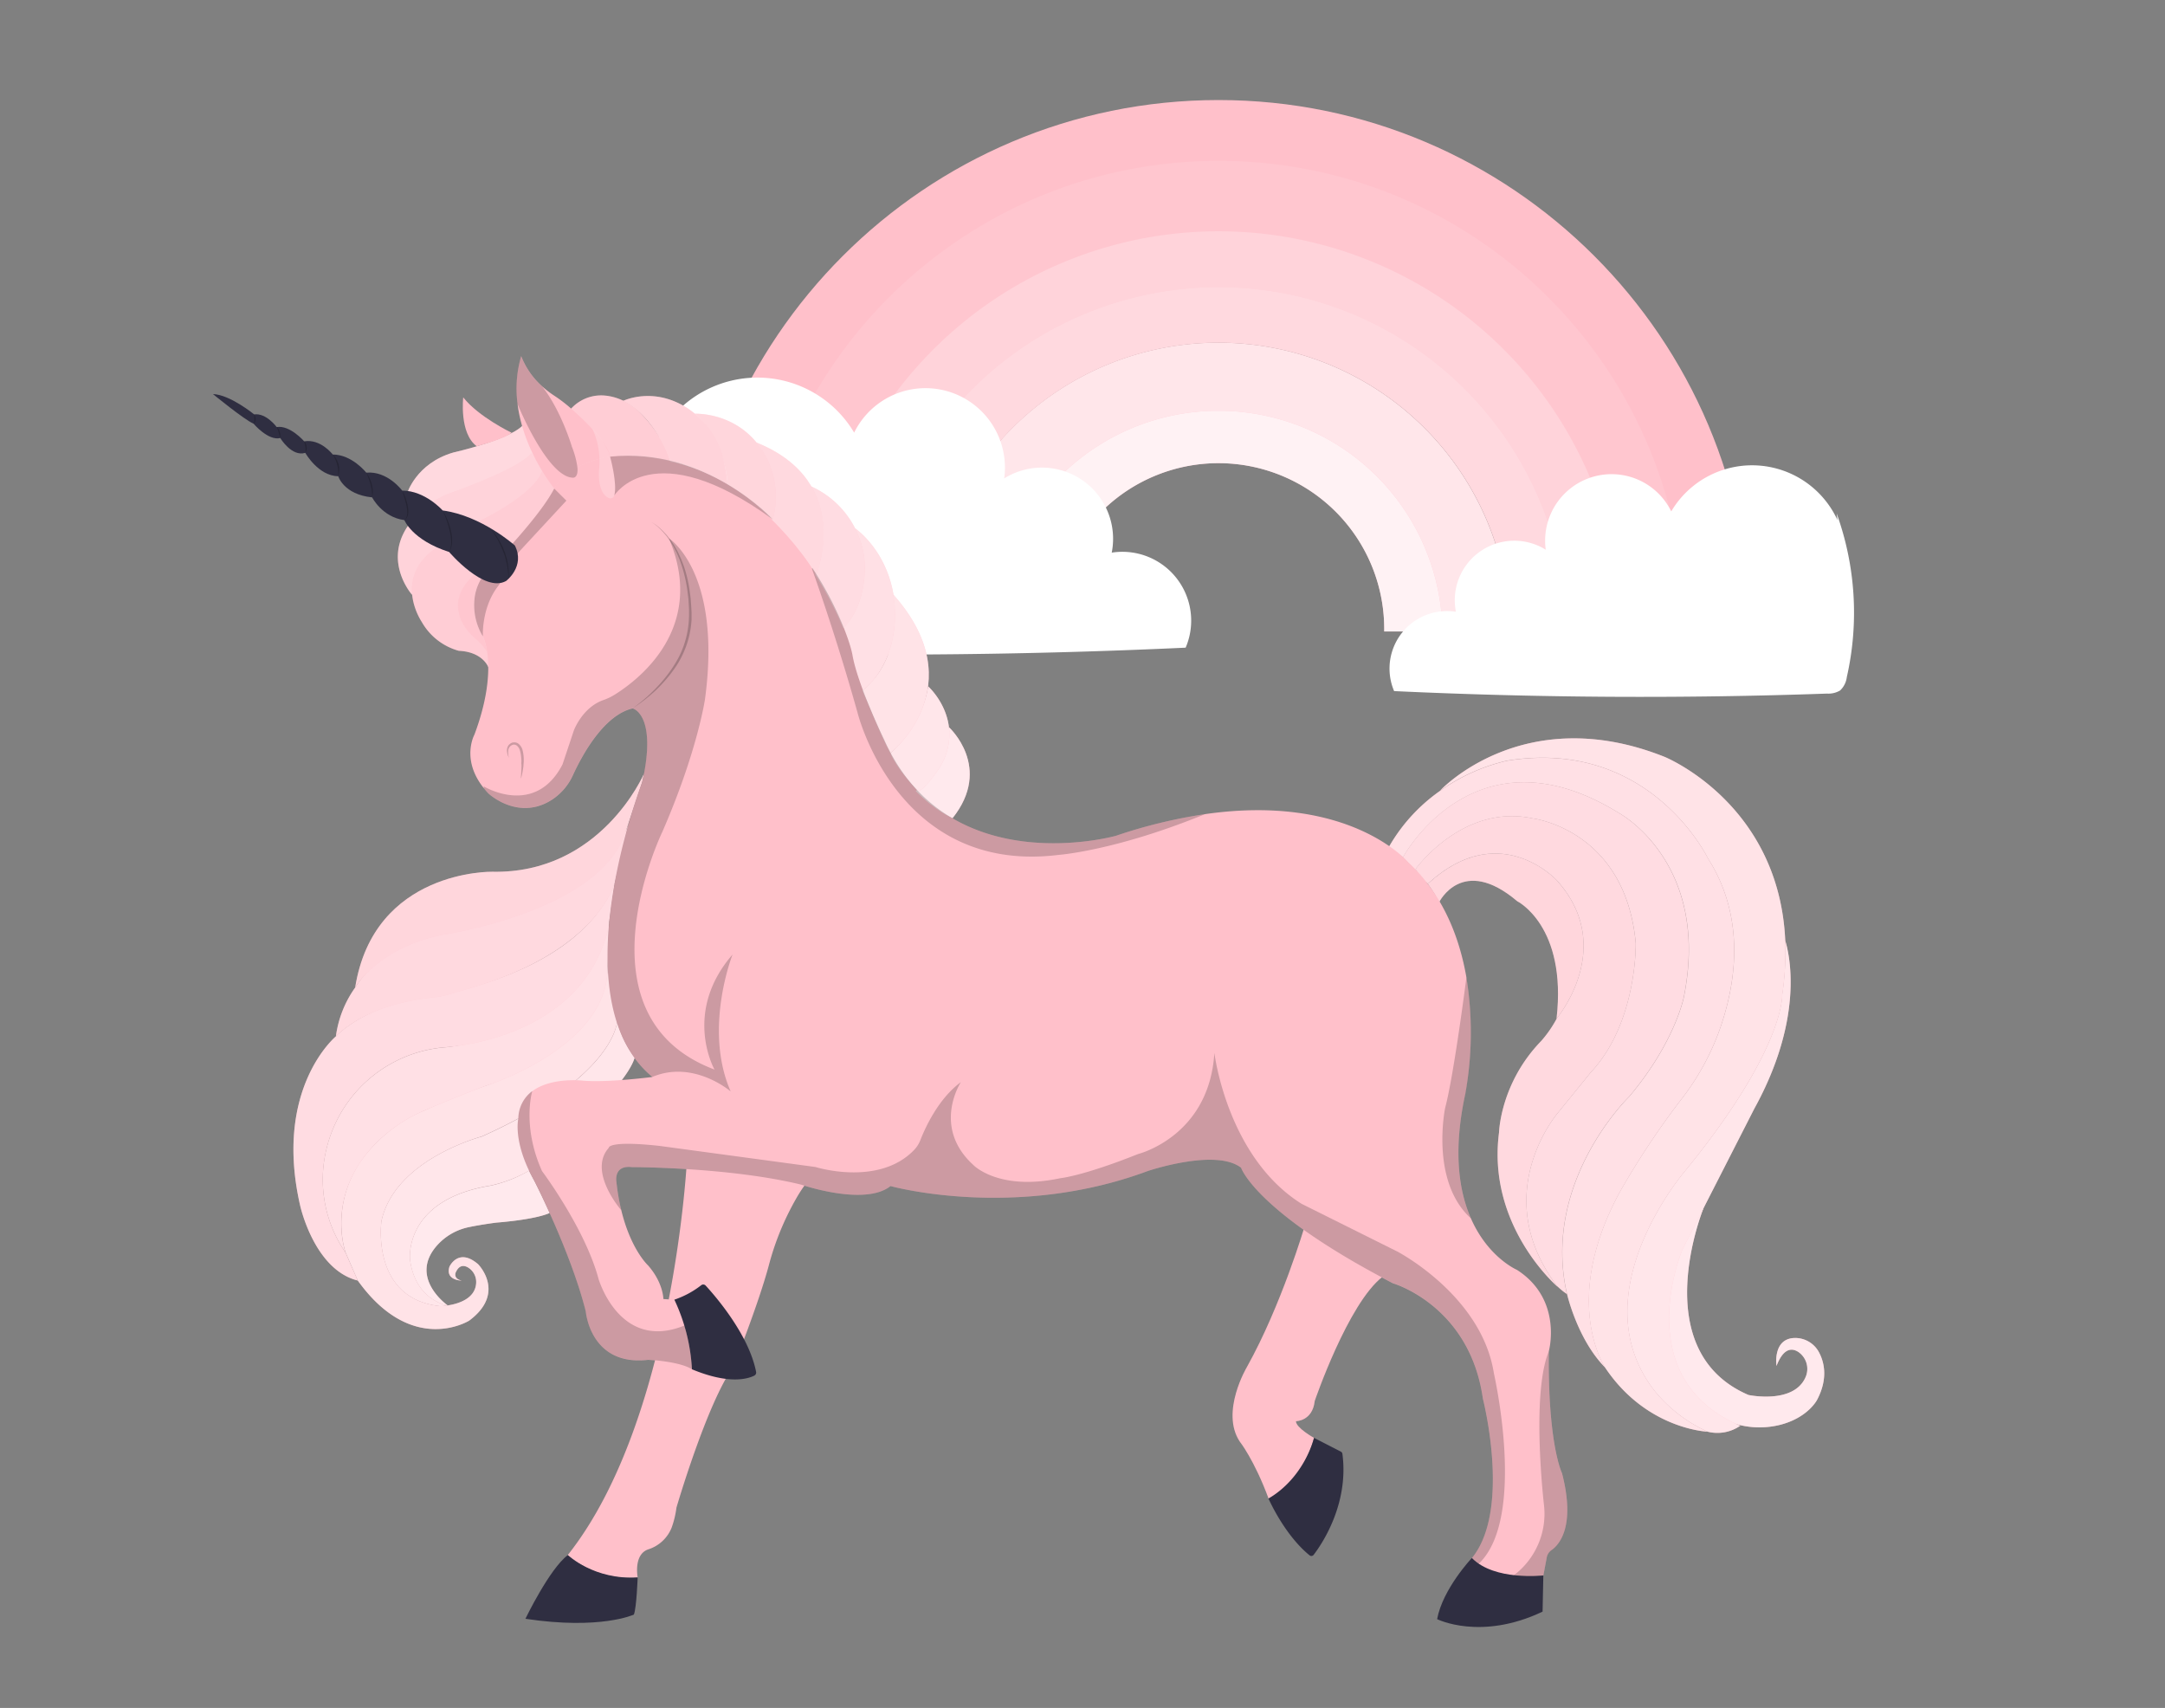 <!DOCTYPE svg PUBLIC "-//W3C//DTD SVG 1.1//EN" "http://www.w3.org/Graphics/SVG/1.1/DTD/svg11.dtd">
<svg id="f37b83dc-270e-45e9-902b-9af2320a7ce0" data-name="Layer 1" xmlns="http://www.w3.org/2000/svg" width="865.76" height="682.89" viewBox="0 0 865.76 682.89">
<rect x="0" y="0" width="865.76" height="682.89" fill="#808080" stroke="none"/>
<defs>
<style xmlns="http://www.w3.org/1999/xhtml">*, ::after, ::before { box-sizing: border-box; }
img, svg { vertical-align: middle; }
</style>
<style xmlns="http://www.w3.org/1999/xhtml">*, body, html { -webkit-font-smoothing: antialiased; }
img, svg { max-width: 100%; }
</style>
</defs>
<path d="M579.63,252.49h-26.1A66.25,66.25,0,1,0,421,250.43c0,.69,0,1.37,0,2.06H394.93a92.36,92.36,0,0,1,184.7,0Z" fill="#ffc0ca" data-primary="true"/>
<g opacity="0.8">
<path d="M579.63,252.49h-26.1A66.25,66.25,0,1,0,421,250.43c0,.69,0,1.37,0,2.06H394.93a92.36,92.36,0,0,1,184.7,0Z" fill="#fff"/>
</g>
<path d="M603.83,252.49h-27a89.6,89.6,0,0,0-179.18,0h-27a116.56,116.56,0,0,1,233.11,0Z" fill="#ffc0ca" data-primary="true"/>
<g opacity="0.6">
<path d="M603.83,252.49h-27a89.6,89.6,0,0,0-179.18,0h-27a116.56,116.56,0,0,1,233.11,0Z" fill="#fff"/>
</g>
<path d="M630.83,252.49h-27a116.56,116.56,0,0,0-233.11,0h-27a143.55,143.55,0,1,1,287.09-3Q630.85,251,630.83,252.49Z" fill="#ffc0ca" data-primary="true"/>
<g opacity="0.4">
<path d="M630.83,252.49h-27a116.56,116.56,0,0,0-233.11,0h-27a143.55,143.55,0,1,1,287.09-3Q630.85,251,630.83,252.49Z" fill="#fff"/>
</g>
<path d="M653.61,252.49h-27a139.35,139.35,0,0,0-278.68,0H321a166.33,166.33,0,1,1,332.65-3.27Q653.63,250.86,653.61,252.49Z" fill="#ffc0ca" data-primary="true"/>
<g opacity="0.3">
<path d="M653.61,252.49h-27a139.35,139.35,0,0,0-278.68,0H321a166.33,166.33,0,1,1,332.65-3.27Q653.63,250.86,653.61,252.49Z" fill="#fff"/>
</g>
<path d="M674.66,252.49H648.57a161.29,161.29,0,0,0-322.57,0H299.91C299,149,382.06,64.34,485.55,63.38S673.7,145.54,674.66,249c0,1.16,0,2.31,0,3.47Z" fill="#ffc0ca" data-primary="true"/>
<g opacity="0.1">
<path d="M674.66,252.49H648.57a161.29,161.29,0,0,0-322.57,0H299.91C299,149,382.06,64.34,485.55,63.38S673.7,145.54,674.66,249c0,1.16,0,2.31,0,3.47Z" fill="#fff"/>
</g>
<path d="M699.83,252.49H673.72c1-103-81.74-187.22-184.71-188.17S301.8,146.06,300.84,249c0,1.16,0,2.31,0,3.46h-26.1C274.74,135.3,370.08,40,487.27,40S699.83,135.3,699.83,252.49Z" fill="#ffc0ca" data-primary="true"/>
<path d="M262,177.18a45,45,0,0,1,79.57-4.2,31.77,31.77,0,0,1,60,18.31,28.46,28.46,0,0,1,43,29.67,27.52,27.52,0,0,1,29.56,38q-103.45,4.81-207.1,1.24a10.93,10.93,0,0,1-6.24-1.51c-2-1.46-2.68-4-3.21-6.42A139.5,139.5,0,0,1,262.34,174" fill="#fff"/>
<path d="M734.81,208a37.57,37.57,0,0,0-66.5-3.53,26.57,26.57,0,0,0-50.18,15.33,23.79,23.79,0,0,0-35.93,24.79,23,23,0,0,0-24.71,31.73q86.49,4.05,173.13,1a9.12,9.12,0,0,0,5.22-1.25,8.84,8.84,0,0,0,2.68-5.35,116.61,116.61,0,0,0-4.06-65.42" fill="#fff"/>
<path d="M162.79,197.34s3.53-12.06,18.5-16.42c0,0,25.15-5.62,28.69-12.06l5.82,15-27.86,21.41-17.88.62Z" fill="#ffc0ca" data-primary="true"/>
<path d="M162.79,197.34s3.53-12.06,18.5-16.42c0,0,25.15-5.62,28.69-12.06l5.82,15-27.86,21.41-17.88.62Z" fill="#fff" opacity="0.4"/>
<path d="M164.72,237.74s-16.94-19.11,7.94-36.74a31,31,0,0,1,7.57-3.9c7.86-2.8,27.43-10.17,32.28-15.88l9.55,9.47Z" fill="#ffc0ca" data-primary="true"/>
<path d="M164.72,237.74s-16.94-19.11,7.94-36.74a31,31,0,0,1,7.57-3.9c7.86-2.8,27.43-10.17,32.28-15.88l9.55,9.47Z" fill="#fff" opacity="0.3"/>
<path d="M195.27,266.76s-2.18-6.11-11.78-6.54a24.46,24.46,0,0,1-14.84-11.57s-12-17.46,5.89-29.68l18.12-11.13s20.51-9.82,24-19.2l8.7-20.53a16.28,16.28,0,0,1,15.9-10,21.1,21.1,0,0,1,4.28.71A23.42,23.42,0,0,1,256,165.05c3.8,3.82,9.61,10.78,12.14,19.66Z" fill="#ffc0ca" data-primary="true"/>
<path d="M195.27,266.76s-2.18-6.11-11.78-6.54a24.46,24.46,0,0,1-14.84-11.57s-12-17.46,5.89-29.68l18.12-11.13s20.51-9.82,24-19.2l8.7-20.53a16.28,16.28,0,0,1,15.9-10,21.1,21.1,0,0,1,4.28.71A23.42,23.42,0,0,1,256,165.05c3.8,3.82,9.61,10.78,12.14,19.66Z" fill="#fff" opacity="0.2"/>
<path d="M341.92,211.24s16.47,11,16.05,35.92a40.63,40.63,0,0,1-7,22.57,25.17,25.17,0,0,1-6,6.37l-6.8-8.33-1-17S350.78,235.64,341.92,211.24Z" fill="#ffc0ca" data-primary="true"/>
<path d="M341.92,211.24s16.47,11,16.05,35.92a40.63,40.63,0,0,1-7,22.57,25.17,25.17,0,0,1-6,6.37l-6.8-8.33-1-17S350.78,235.64,341.92,211.24Z" fill="#fff" opacity="0.5"/>
<path d="M152.54,488.23s-4.38,31.1,23.57,34a24.24,24.24,0,0,0,3-.29c4-.62,10.72-2.56,11.28-8.66a6.79,6.79,0,0,0-3.3-6.54c-1.6-.91-3.55-1-4.89,2.12,0,0-1,2.43,2.43,3.16,0,0-6.65,0-4.89-5.57,0,0,3.52-7.77,11.43-1,0,0,11.43,11.42-3.52,22.56,0,0-22.78,14.38-44.57-16l-4.86-11.19s-6.38-17.39,5.49-35.84c0,0,9.29-14.39,26-21,0,0,12-5.66,24.86-10,0,0,47.65-17.5,48.47-47.66,0,0,1.73,16.29,3.76,21.9,0,0-.48,22.11-54.18,46.16C192.63,454.45,157.89,463.45,152.54,488.23Z" fill="#ffc0ca" data-primary="true"/>
<path d="M152.54,488.23s-4.38,31.1,23.57,34a24.24,24.24,0,0,0,3-.29c4-.62,10.72-2.56,11.28-8.66a6.79,6.79,0,0,0-3.3-6.54c-1.6-.91-3.55-1-4.89,2.12,0,0-1,2.43,2.43,3.16,0,0-6.65,0-4.89-5.57,0,0,3.52-7.77,11.43-1,0,0,11.43,11.42-3.52,22.56,0,0-22.78,14.38-44.57-16l-4.86-11.19s-6.38-17.39,5.49-35.84c0,0,9.29-14.39,26-21,0,0,12-5.66,24.86-10,0,0,47.65-17.5,48.47-47.66,0,0,1.73,16.29,3.76,21.9,0,0-.48,22.11-54.18,46.16C192.63,454.45,157.89,463.45,152.54,488.23Z" fill="#fff" opacity="0.55"/>
<path d="M243.54,368.77l-.61,19.6c-1.22,30.85-48.35,45.68-48.35,45.68-9.65,3.56-19,7.48-24.86,10a61.25,61.25,0,0,0-18.6,12.32c-21.32,20.8-13.15,43.85-12.92,44.49A51.38,51.38,0,0,1,130.65,459a53.14,53.14,0,0,1,43.17-39.74c.9-.14,1.82-.27,2.76-.38.54-.06,1.08-.1,1.62-.14C184.28,418.29,233.07,410.87,243.54,368.77Z" fill="#ffc0ca" data-primary="true"/>
<path d="M243.54,368.77l-.61,19.6c-1.22,30.85-48.35,45.68-48.35,45.68-9.65,3.56-19,7.48-24.86,10a61.25,61.25,0,0,0-18.6,12.32c-21.32,20.8-13.15,43.85-12.92,44.49A51.38,51.38,0,0,1,130.65,459a53.14,53.14,0,0,1,43.17-39.74c.9-.14,1.82-.27,2.76-.38.54-.06,1.08-.1,1.62-.14C184.28,418.29,233.07,410.87,243.54,368.77Z" fill="#fff" opacity="0.5"/>
<path d="M245.85,352.89l-2.68,18.71c-10.47,42.11-58.89,46.69-65,47.1-.54,0-1.08.08-1.62.14-.94.11-1.86.24-2.76.38A53.13,53.13,0,0,0,130.65,459a51.36,51.36,0,0,0,7.55,41.88v0L143.06,512C125.57,507.67,120,481.91,120,481.91c-10.69-46.89,14.34-67.55,14.34-67.55s10.69-11.9,34.74-15.55C169.06,398.81,230.78,391.53,245.85,352.89Z" fill="#ffc0ca" data-primary="true"/>
<path d="M245.85,352.89l-2.68,18.71c-10.47,42.11-58.89,46.69-65,47.1-.54,0-1.08.08-1.62.14-.94.11-1.86.24-2.76.38A53.13,53.13,0,0,0,130.65,459a51.36,51.36,0,0,0,7.55,41.88v0L143.06,512C125.57,507.67,120,481.91,120,481.91c-10.69-46.89,14.34-67.55,14.34-67.55s10.69-11.9,34.74-15.55C169.06,398.81,230.78,391.53,245.85,352.89Z" fill="#fff" opacity="0.45"/>
<path d="M134.32,414.36a43.4,43.4,0,0,1,7.7-19.49s7.48-12.72,22.06-18.31c0,0,3.89-2.18,14.33-4.13,0,0,21-3.81,38.16-10.92A62.32,62.32,0,0,0,232,352.29c7.13-5.78,17.59-15.43,19.63-23.76l-5.75,24.36s-6.72,28.22-60.36,42.95c-3.6,1-7.46,2.44-11.17,2.83C166.06,399.54,147.15,402.09,134.32,414.36Z" fill="#ffc0ca" data-primary="true"/>
<path d="M134.32,414.36a43.4,43.4,0,0,1,7.7-19.49s7.48-12.72,22.06-18.31c0,0,3.89-2.18,14.33-4.13,0,0,21-3.81,38.16-10.92A62.32,62.32,0,0,0,232,352.29c7.13-5.78,17.59-15.43,19.63-23.76l-5.75,24.36s-6.72,28.22-60.36,42.95c-3.6,1-7.46,2.44-11.17,2.83C166.06,399.54,147.15,402.09,134.32,414.36Z" fill="#fff" opacity="0.4"/>
<path d="M257.49,309.41s-17.22,40.08-60.71,39.14c0,0-47.25-.93-54.76,46.32,0,0,8.76-15.65,34.42-21,0,0,65.09-9.39,74.16-42.56l6.18-18.54Z" fill="#ffc0ca" data-primary="true"/>
<path d="M257.49,309.41s-17.22,40.08-60.71,39.14c0,0-47.25-.93-54.76,46.32,0,0,8.76-15.65,34.42-21,0,0,65.09-9.39,74.16-42.56l6.18-18.54Z" fill="#fff" opacity="0.35"/>
<path d="M253.81,422.79c-3.45,12.86-40.11,44-40.11,44l-.62.38A53.88,53.88,0,0,1,196.23,474C160.91,479.8,164,503.79,164,503.79c2,14.43,12.14,17.54,14.87,18.12l.24.05a24.24,24.24,0,0,1-3,.29c-28-2.92-23.57-34-23.57-34,5.35-24.78,40.09-33.78,40.09-33.78,53.7-24.05,54.18-46.16,54.18-46.16A39.52,39.52,0,0,0,253.81,422.79Z" fill="#ffc0ca" data-primary="true"/>
<path d="M253.81,422.79c-3.45,12.86-40.11,44-40.11,44l-.62.38A53.88,53.88,0,0,1,196.23,474C160.91,479.8,164,503.79,164,503.79c2,14.43,12.14,17.54,14.87,18.12l.24.05a24.24,24.24,0,0,1-3,.29c-28-2.92-23.57-34-23.57-34,5.35-24.78,40.09-33.78,40.09-33.78,53.7-24.05,54.18-46.16,54.18-46.16A39.52,39.52,0,0,0,253.81,422.79Z" fill="#fff" opacity="0.6"/>
<path d="M219.79,485c-6.34,2.78-21.26,3.83-21.26,3.83-4.86.64-8.45,1.27-11.05,1.82A23.3,23.3,0,0,0,174.73,498c-11.47,13,4.36,24,4.36,24l-.24-.05c-2.73-.58-12.88-3.69-14.87-18.12,0,0-3.07-24,32.25-29.75a52.68,52.68,0,0,0,15.31-6q1,2,2.17,4.15S216.33,477.31,219.79,485Z" fill="#ffc0ca" data-primary="true"/>
<path d="M219.79,485c-6.34,2.78-21.26,3.83-21.26,3.83-4.86.64-8.45,1.27-11.05,1.82A23.3,23.3,0,0,0,174.73,498c-11.47,13,4.36,24,4.36,24l-.24-.05c-2.73-.58-12.88-3.69-14.87-18.12,0,0-3.07-24,32.25-29.75a52.68,52.68,0,0,0,15.31-6q1,2,2.17,4.15S216.33,477.31,219.79,485Z" fill="#fff" opacity="0.65"/>
<path d="M681.29,482.88s-23.47,57.09,17.9,74.87c0,0,17.81,3.8,22.73-6.88a8.21,8.21,0,0,0-2.7-10.26c-2.57-1.72-6-1.8-8.82,5.54,0,0-1.65-11,7.35-11.19a10.81,10.81,0,0,1,9.78,6c2.06,4,3.45,10.47-.89,18.72,0,0-3.56,7.11-14.74,10a34.06,34.06,0,0,1-30.75-7.43c-7.71-6.65-15.67-17.8-14.44-35.08C666.71,527.21,663.89,509.56,681.29,482.88Z" fill="#ffc0ca" data-primary="true"/>
<path d="M681.29,482.88s-23.47,57.09,17.9,74.87c0,0,17.81,3.8,22.73-6.88a8.21,8.21,0,0,0-2.7-10.26c-2.57-1.72-6-1.8-8.82,5.54,0,0-1.65-11,7.35-11.19a10.81,10.81,0,0,1,9.78,6c2.06,4,3.45,10.47-.89,18.72,0,0-3.56,7.11-14.74,10a34.06,34.06,0,0,1-30.75-7.43c-7.71-6.65-15.67-17.8-14.44-35.08C666.71,527.21,663.89,509.56,681.29,482.88Z" fill="#fff" opacity="0.65"/>
<path d="M622.62,407.07l-.17.2c4.22-37.08-15.73-46.94-15.73-46.94-21.94-18.62-31.23.41-31.23.41-.87-1.28-1.4-2.79-2.07-3.71l-.18-.25h0c-.31-.52-1.07-1.76-2.27-3.39,28.79-26.51,51.71-1.26,51.71-1.26C645.43,377.55,624.72,404.46,622.62,407.07Z" fill="#ffc0ca" data-primary="true"/>
<path d="M622.62,407.07l-.17.2c4.22-37.08-15.73-46.94-15.73-46.94-21.94-18.62-31.23.41-31.23.41-.87-1.28-1.4-2.79-2.07-3.71l-.18-.25h0c-.31-.52-1.07-1.76-2.27-3.39,28.79-26.51,51.71-1.26,51.71-1.26C645.43,377.55,624.72,404.46,622.62,407.07Z" fill="#fff" opacity="0.35"/>
<path d="M636.06,428.86l-13.15,16.2s-27.94,32.37-.32,69.05l.31.41c-.8-.69-28.31-24.7-23.45-61.72,0,0,.46-19.71,16.89-36.61a47.45,47.45,0,0,0,6.28-9.12c2.1-2.61,22.81-29.52.06-54.95,0,0-22.92-25.25-51.71,1.26-.6-.83-1.89-1.46-2.71-2.45s-1.19-2.34-2.23-3.41c0,0,18.87-26.38,47-20.28,0,0,36.84,4.46,41.07,49.76C654.13,377,654.83,408.91,636.06,428.86Z" fill="#ffc0ca" data-primary="true"/>
<path d="M636.06,428.86l-13.15,16.2s-27.94,32.37-.32,69.05l.31.41c-.8-.69-28.31-24.7-23.45-61.72,0,0,.46-19.71,16.89-36.61a47.45,47.45,0,0,0,6.28-9.12c2.1-2.61,22.81-29.52.06-54.95,0,0-22.92-25.25-51.71,1.26-.6-.83-1.89-1.46-2.71-2.45s-1.19-2.34-2.23-3.41c0,0,18.87-26.38,47-20.28,0,0,36.84,4.46,41.07,49.76C654.13,377,654.83,408.91,636.06,428.86Z" fill="#fff" opacity="0.4"/>
<path d="M673.34,398.58s-3.43,18-21.88,39.89c0,0-35.17,33.88-24.87,78.93a27.19,27.19,0,0,1-4-3.29c-27.62-36.68.32-69.05.32-69.05l13.15-16.2C654.83,408.91,654.13,377,654.13,377c-4.23-45.3-41.07-49.76-41.07-49.76-28.16-6.1-47,20.28-47,20.28,1,1.07,2,2.12,2.8,3.11l-.16.11s-4.88-5-7.71-7.93h0c.33-.62,29.07-53.41,86.64-17.59C647.6,325.22,684.06,345,673.34,398.58Z" fill="#ffc0ca" data-primary="true"/>
<path d="M673.34,398.58s-3.43,18-21.88,39.89c0,0-35.17,33.88-24.87,78.93a27.19,27.19,0,0,1-4-3.29c-27.62-36.68.32-69.05.32-69.05l13.15-16.2C654.83,408.91,654.13,377,654.13,377c-4.23-45.3-41.07-49.76-41.07-49.76-28.16-6.1-47,20.28-47,20.28,1,1.07,2,2.12,2.8,3.11l-.16.11s-4.95-5.11-7.71-7.93h0c.33-.62,29.07-53.41,86.64-17.59C647.6,325.22,684.06,345,673.34,398.58Z" fill="#fff" opacity="0.45"/>
<path d="M687.4,412.42A100.84,100.84,0,0,1,672,440a322.75,322.75,0,0,0-24.2,36.55c-23.51,43.24-6.47,69.36-5.82,70.33l0,0-.23-.24c-11-11.23-15.1-29.23-15.1-29.23-10.3-45,24.87-78.93,24.87-78.93,18.45-21.88,21.88-39.89,21.88-39.89,10.72-53.63-25.74-73.36-25.74-73.36-57.57-35.82-86.31,17-86.64,17.59h0l-5.58-4.25a69.39,69.39,0,0,1,21.93-23.38,75.53,75.53,0,0,1,25.23-11C659.75,294.88,683,343.2,683,343.2,698.54,367.6,693.93,394.38,687.4,412.42Z" fill="#ffc0ca" data-primary="true"/>
<path d="M687.4,412.42A100.84,100.84,0,0,1,672,440a322.75,322.75,0,0,0-24.2,36.55c-23.51,43.24-6.47,69.36-5.82,70.33l0,0-.23-.24c-11-11.23-15.1-29.23-15.1-29.23-10.3-45,24.87-78.93,24.87-78.93,18.45-21.88,21.88-39.89,21.88-39.89,10.72-53.63-25.74-73.36-25.74-73.36-57.57-35.82-86.31,17-86.64,17.59h0l-5.58-4.25a69.39,69.39,0,0,1,21.93-23.38,75.53,75.53,0,0,1,25.23-11C659.75,294.88,683,343.2,683,343.2,698.54,367.6,693.93,394.38,687.4,412.42Z" fill="#fff" opacity="0.5"/>
<path d="M673.67,468.45s-42.52,49.49-11.59,88.14a58.23,58.23,0,0,0,20.86,15.85h0s-24.4-.83-41-25.54c-.65-1-17.69-27.09,5.82-70.33A322.75,322.75,0,0,1,672,440a100.84,100.84,0,0,0,15.43-27.6c6.53-18,11.14-44.82-4.45-69.22,0,0-23.2-48.32-80.41-39.05a75.53,75.53,0,0,0-25.23,11l-1.47,1s33.27-36,89.71-13.54c0,0,45.79,18.44,48.32,73.4a114.09,114.09,0,0,1-1.15,21.69S713.88,419.36,673.67,468.45Z" fill="#ffc0ca" data-primary="true"/>
<path d="M673.67,468.45s-42.52,49.49-11.59,88.14a58.23,58.23,0,0,0,20.86,15.85h0s-24.4-.83-41-25.54c-.65-1-17.69-27.09,5.82-70.33A322.75,322.75,0,0,1,672,440a100.84,100.84,0,0,0,15.43-27.6c6.53-18,11.14-44.82-4.45-69.22,0,0-23.2-48.32-80.41-39.05a75.53,75.53,0,0,0-25.23,11l-1.47,1s33.27-36,89.71-13.54c0,0,45.79,18.44,48.32,73.4a114.09,114.09,0,0,1-1.15,21.69S713.88,419.36,673.67,468.45Z" fill="#fff" opacity="0.55"/>
<path d="M618.52,622.8,617.16,630a65.45,65.45,0,0,1-11.9-.07c-7.3-.77-11.65-2.86-14.06-4.55a10.17,10.17,0,0,1-2.61-2.41c15.82-19.34,4.4-63.73,4.4-63.73-5.27-37.35-36-46.15-36-46.15C502,484.49,496.3,466.91,496.3,466.91c-10.11-7.91-37.36,1.32-37.36,1.32-53.17,19.78-102.84,6-102.84,6-10.25,8.21-35.74-.58-35.74-.58-28.71-7-67.68-7-67.68-7-7.62-.88-6.15,6.15-6.15,6.15a85.75,85.75,0,0,0,1.87,10.89c3.83,15.93,10.72,22.22,10.72,22.22,6.16,7,6.16,13.48,6.16,13.48l4.39.29a63.24,63.24,0,0,1,4.05,10.4,73.78,73.78,0,0,1,3,17.43c-5-3.22-17.58-3.81-17.58-3.81-23.14,2.64-24.9-19.34-24.9-19.34-5.86-23.43-20.51-52.15-20.51-52.15-8.79-15.53-6.44-24.9-6.44-24.9a13.87,13.87,0,0,1,5.47-10.94c7.58-5.79,20.31-4.3,20.31-4.3,9.67.88,27.83-1.46,27.83-1.46-37.8-31.06-4.1-117.78-4.1-117.78,6.15-27.25-3.81-29.59-3.81-29.59-11.66,2.68-20.41,19.11-23.87,26.67a23.11,23.11,0,0,1-9.6,10.57c-13.06,7.32-24.25-3.26-24.25-3.26-.62-.66-1.2-1.31-1.72-2-9.36-11.5-3.84-21.48-3.84-21.48,10-26.66,3.41-39.32,3.41-39.32a24.16,24.16,0,0,1-3.39-14.64,19.43,19.43,0,0,1,5.44-11.93c6.79-7,21.5-22.81,26.47-32.55,4-7.82,14.65-11.1,19.6-12.24a24.89,24.89,0,0,1,4.29-.6c39-1.84,64.6,22.24,79.36,44.62C335,242.43,340,257,340.87,261.81c2.05,12,12.6,33.7,12.6,33.7,25.49,57.57,92.73,38.68,92.73,38.68a204.44,204.44,0,0,1,35.67-8.67c58-8.37,81.23,19.21,81.23,19.21,14,13,20.52,30.07,23.29,46a137.69,137.69,0,0,1-.43,46.68c-5,22.93-2.52,38.85,2.21,49.66,6.87,15.73,18.44,20.66,18.44,20.66,18.46,11.87,12.75,32.53,12.75,32.53-.45,37.35,5.27,48.78,5.27,48.78,5.5,21.32-1.1,28.64-4.24,30.82A4.54,4.54,0,0,0,618.52,622.8Z" fill="#ffc0ca" data-primary="true"/>
<path d="M379.51,290.8s17.65,16,1.39,36.35c0,0-6.95-3-14.73-10.9C366.17,316.25,380.6,306.29,379.51,290.8Z" fill="#ffc0ca" data-primary="true"/>
<path d="M379.51,290.8s17.65,16,1.39,36.35c0,0-6.95-3-14.73-10.9C366.17,316.25,380.6,306.29,379.51,290.8Z" fill="#fff" opacity="0.65"/>
<path d="M371.15,274.42s10.41,9.22,8.19,23.11a25.45,25.45,0,0,1-4.2,10.29c-2.08,3-5.41,7.46-7.94,8.64,0,0-7.74-7.84-11.13-15.3C356.07,301.16,368.81,290,371.15,274.42Z" fill="#ffc0ca" data-primary="true"/>
<path d="M371.15,274.42s10.41,9.22,8.19,23.11a25.45,25.45,0,0,1-4.2,10.29c-2.08,3-5.41,7.46-7.94,8.64,0,0-7.74-7.84-11.13-15.3C356.07,301.16,368.81,290,371.15,274.42Z" fill="#fff" opacity="0.6"/>
<path d="M344.91,276.1s7.41,18.34,11.16,25.06c0,0,33.73-26.75,1.21-63.37C357.28,237.79,362.13,262,344.91,276.1Z" fill="#ffc0ca" data-primary="true"/>
<path d="M344.91,276.1s7.41,18.34,11.16,25.06c0,0,33.73-26.75,1.21-63.37C357.28,237.79,362.13,262,344.91,276.1Z" fill="#fff" opacity="0.55"/>
<path d="M324.19,194.4a36.62,36.62,0,0,1,21.35,28.12s2.54,17.46-8.31,28.64A156.54,156.54,0,0,0,326,229.68S334.35,211.85,324.19,194.4Z" fill="#ffc0ca" data-primary="true"/>
<path d="M324.19,194.4a36.62,36.62,0,0,1,21.35,28.12s2.54,17.46-8.31,28.64A156.54,156.54,0,0,0,326,229.68S334.35,211.85,324.19,194.4Z" fill="#fff" opacity="0.45"/>
<path d="M326.39,229.81s15.25-37.11-23.89-52.87c0,0,9.81,11,6.13,30.83C308.63,207.77,319.61,218.29,326.39,229.81Z" fill="#ffc0ca" data-primary="true"/>
<path d="M326.39,229.81s15.25-37.11-23.89-52.87c0,0,9.81,11,6.13,30.83C308.63,207.77,319.61,218.29,326.39,229.81Z" fill="#fff" opacity="0.4"/>
<path d="M277.9,165.43s17.45-.85,27.28,15.25A34.33,34.33,0,0,1,308.94,208s-5.75-6.93-18-14.3C291,193.65,290.38,175.92,277.9,165.43Z" fill="#ffc0ca" data-primary="true"/>
<path d="M277.9,165.43s17.45-.85,27.28,15.25A34.33,34.33,0,0,1,308.94,208s-5.75-6.93-18-14.3C291,193.65,290.38,175.92,277.9,165.43Z" fill="#fff" opacity="0.35"/>
<path d="M249.13,160.31s11.44-5.72,24.81,2.29a34.2,34.2,0,0,1,15.44,21.46,66.68,66.68,0,0,1,1.59,9.59s-13.49-8-22.81-8.94C268.16,184.71,262.4,166.73,249.13,160.31Z" fill="#ffc0ca" data-primary="true"/>
<path d="M249.13,160.31s11.44-5.72,24.81,2.29a34.2,34.2,0,0,1,15.44,21.46,66.68,66.68,0,0,1,1.59,9.59s-13.49-8-22.81-8.94C268.16,184.71,262.4,166.73,249.13,160.31Z" fill="#fff" opacity="0.3"/>
<path d="M185.24,158.88s-1.66,14.35,5.4,19.54c0,0,11.23-2.91,13.93-5.4C204.57,173,191.48,166.78,185.24,158.88Z" fill="#ffc0ca" data-primary="true"/>
<path d="M189.65,229.81s-8.35,6.48-6.15,15.16c0,0,.55,5.6,7.36,11a29.36,29.36,0,0,1,3.84,4.5,22.12,22.12,0,0,0-1.86-6.37s-7-11.54-.44-22.74Z" fill="#ffc0ca" data-primary="true"/>
<path d="M189.65,229.81s-8.35,6.48-6.15,15.16c0,0,.55,5.6,7.36,11a29.36,29.36,0,0,1,3.84,4.5,22.12,22.12,0,0,0-1.86-6.37s-7-11.54-.44-22.74Z" fill="#fff" opacity="0.1"/>
<path d="M525.46,574.9s-7.22-4-7.22-6.65c0,0,6.64,0,7.51-8.09,0,0,13.29-39,27.16-49.7l-3.18-8.37-28-11.85s-9.24,31.49-23.11,56.34c0,0-10.69,17.92-2.89,29.76,0,0,5.78,7.23,11.56,22.83C507.26,599.17,520.55,593.39,525.46,574.9Z" fill="#ffc0ca" data-primary="true"/>
<path d="M507.26,599.17s6.28,14.48,16.45,22.72a1.13,1.13,0,0,0,1.59-.2c3-3.89,14.23-20.08,11.51-40.43a1.14,1.14,0,0,0-.61-.85l-10.74-5.51S521.87,590.52,507.26,599.17Z" fill="#2f2e41" data-secondary="true"/>
<path d="M274.77,462.74s-5,105.13-47.71,159A37.63,37.63,0,0,0,255,630.71s-1.79-9.2,4.27-11.24a14.86,14.86,0,0,0,9.35-8.77,37.82,37.82,0,0,0,1.89-7.92s12.21-41.82,22.76-56.32c0,0,9.94-24.69,14.21-40.66a109.62,109.62,0,0,1,8.21-21.59c3.06-6,6.6-11.94,9.22-13.35Z" fill="#ffc0ca" data-primary="true"/>
<path d="M210.11,647.24s9.63-20,16.95-25.45c0,0,10.5,10,27.93,8.92,0,0-.41,12-1.51,14.85C253.48,645.56,240.14,651.77,210.11,647.24Z" fill="#2f2e41" data-secondary="true"/>
<path d="M292.19,436.39c-.36-.31-14.95-12.67-31.31-5.81-37.8-31.06-4.1-117.78-4.1-117.78,6.15-27.25-3.81-29.59-3.81-29.59-11.66,2.68-20.41,19.11-23.87,26.67a23.11,23.11,0,0,1-9.6,10.57c-13.06,7.32-24.25-3.26-24.25-3.26-.62-.66-1.2-1.31-1.72-2l-.13-.8s20.52,12.54,31.54-8.74L229.5,292s3.43-9.25,11.92-12.14a22.16,22.16,0,0,0,4.54-2.21c9.57-6,36.7-26.69,21.53-62.4,0,0,21.28,13.3,14.44,64.21,0,0-3,20.9-17.09,53.19,0,0-35.72,73.71,20.89,95-.22-.4-12.74-23,7.21-46C292.7,382.31,281.29,411.57,292.19,436.39Z" opacity="0.2"/>
<path d="M260.5,208.74a19,19,0,0,1,4.34,3.33c.17.16.34.31.49.48l.47.5.92,1,.85,1.08a12.56,12.56,0,0,1,.82,1.1l.77,1.15.38.57c.12.2.23.4.34.6l.67,1.21c.22.4.47.79.65,1.21l1.16,2.51,1,2.58a53.24,53.24,0,0,1,2.5,10.71c.12.92.26,1.82.35,2.74l.19,2.74.09,1.38c0,.45.06.91.06,1.38s0,.92,0,1.38,0,.93,0,1.39a37.91,37.91,0,0,1-7.51,20.5,58.21,58.21,0,0,1-7.32,8.2,66.82,66.82,0,0,1-8.67,6.7c1.47-1.09,2.91-2.21,4.3-3.38s2.74-2.4,4-3.68a59.07,59.07,0,0,0,7-8.3,49.6,49.6,0,0,0,2.84-4.61,35.63,35.63,0,0,0,2.18-4.94,37.67,37.67,0,0,0,2.11-10.55q0-.67.06-1.35c0-.45,0-.9,0-1.35s0-.9,0-1.35l-.08-1.36-.16-2.71c-.08-.91-.22-1.8-.32-2.7a58.67,58.67,0,0,0-2.32-10.59l-.89-2.57-1.08-2.49c-.17-.42-.4-.81-.61-1.21l-.63-1.2c-.11-.2-.2-.41-.32-.6l-.36-.57-.72-1.16a11.73,11.73,0,0,0-.77-1.12l-.79-1.1-.87-1-.43-.52c-.15-.17-.32-.33-.47-.49A20.54,20.54,0,0,0,260.5,208.74Z" opacity="0.2"/>
<path d="M269.67,519.65a36.14,36.14,0,0,0,10.74-5.78,1.3,1.3,0,0,1,1.76.13c3.56,3.85,17.25,19.45,20.19,34.54a1.37,1.37,0,0,1-.73,1.48c-2.43,1.23-10,3.68-24.93-2.54A74.09,74.09,0,0,0,269.67,519.65Z" fill="#2f2e41" data-secondary="true"/>
<path d="M276.7,547.48c-5-3.22-17.58-3.81-17.58-3.81-23.14,2.64-24.9-19.34-24.9-19.34-3.38-13.53-9.7-28.83-14.43-39.34-3.46-7.68-6.08-12.81-6.08-12.81Q212.5,470,211.54,468c-6.21-13-4.27-20.75-4.27-20.75a13.87,13.87,0,0,1,5.47-10.94l.1,0s-4.22,13.85,3.91,31.93c0,0,17.17,22.89,22.59,43.07,0,0,8.44,29.22,34.34,18.68h0A73.78,73.78,0,0,1,276.7,547.48Z" opacity="0.2"/>
<path d="M591.45,625.12l-.25.22a10.17,10.17,0,0,1-2.61-2.41c15.82-19.34,4.4-63.73,4.4-63.73-5.27-37.35-36-46.15-36-46.15C502,484.49,496.3,466.91,496.3,466.91c-10.11-7.91-37.36,1.32-37.36,1.32-53.17,19.78-102.84,6-102.84,6-10.25,8.21-35.74-.58-35.74-.58-28.71-7-67.68-7-67.68-7-7.62-.88-6.15,6.15-6.15,6.15a85.75,85.75,0,0,0,1.87,10.89l-.12,0s-13.27-15.31-4.85-24.74c0,0-.51-3.06,20.4-.77l62.24,8.42s25.3,8,39.52-6.86a11.9,11.9,0,0,0,2.5-4c1.81-4.63,7.09-16.43,16.14-23.05,0,0-11.72,17.87,5,33.11,0,0,10,10.55,34.87,5.27,0,0,9.08-.88,31.05-9.67,0,0,28.42-7,30.47-40.43,0,0,5,41.6,34.87,60.35l38.23,19.05s33.85,17.58,38.68,48.78C597.38,549.09,610.57,606.66,591.45,625.12Z" opacity="0.2"/>
<path d="M588.59,622.93s-11.64,12.28-13.9,24.45c0,0,17.4,8.78,42.17-3l.3-14.45S597.6,632.19,588.59,622.93Z" fill="#2f2e41" data-secondary="true"/>
<path d="M618.52,622.8,617.16,630a65.45,65.45,0,0,1-11.9-.07A30.8,30.8,0,0,0,617.45,602s-5.27-44.53,1.91-61.67c-.45,37.35,5.27,48.78,5.27,48.78,5.5,21.32-1.1,28.64-4.24,30.82A4.54,4.54,0,0,0,618.52,622.8Z" opacity="0.2"/>
<path d="M588.17,487.12h0c-16.41-14.95-10.25-44.24-10.25-44.24,3.45-12.93,8.3-50.65,8.49-52.11a137.69,137.69,0,0,1-.43,46.68C580.94,460.39,583.44,476.31,588.17,487.12Z" opacity="0.2"/>
<path d="M203.52,303a6.47,6.47,0,0,1-.79-2.82,3.68,3.68,0,0,1,.25-1.52,2.79,2.79,0,0,1,1-1.27,4.15,4.15,0,0,1,.34-.24l.36-.17.18-.09.1,0,.12,0a2.22,2.22,0,0,1,.43-.06,2.76,2.76,0,0,1,1.64.41,4.78,4.78,0,0,1,1.8,2.59,16.07,16.07,0,0,1,.39,5.88c0,1-.24,1.92-.38,2.87s-.4,1.89-.65,2.82c0-1,.09-1.92.15-2.87l.05-1.43c0-.48.06-.95,0-1.43s0-.94,0-1.42-.06-.93-.09-1.4a12.82,12.82,0,0,0-.48-2.71,3.89,3.89,0,0,0-1.33-2.08,1.93,1.93,0,0,0-1.09-.34l-.28,0a2.51,2.51,0,0,0-.26.1l-.3.11-.27.16a2.7,2.7,0,0,0-1.19,2.16A7.92,7.92,0,0,0,203.52,303Z" opacity="0.2"/>
<path d="M244,182.58a42.37,42.37,0,0,0-13.09,4.25,28.28,28.28,0,0,0-4.86,3.26,19.71,19.71,0,0,0-4.4,5.22s-12.34-14.82-14.7-33.87h0a46,46,0,0,1,1.47-19.05,31.38,31.38,0,0,0,8.45,12.13,37.56,37.56,0,0,0,4.45,3.47,61,61,0,0,1,6.76,5.1C233.68,168,243.1,177,244,182.58Z" fill="#ffc0ca" data-primary="true"/>
<path d="M229.11,191a7.15,7.15,0,0,1-3.08-.87c-9.34-4.82-18.94-28.24-19.1-28.65h0a46,46,0,0,1,1.47-19.05,31.38,31.38,0,0,0,8.45,12.13c7.63,9.69,11.85,24.08,11.85,24.08a34.38,34.38,0,0,1,2.2,8.23C231.32,191.27,229.11,191,229.11,191Z" opacity="0.2"/>
<path d="M236.89,171.47a30.84,30.84,0,0,1,2.69,16.14s-1.07,9.26,3.86,11.52a1.6,1.6,0,0,0,2.19-1c.55-1.85.78-6.08-1.66-15.55C244,182.58,242.94,177.73,236.89,171.47Z" fill="#fff" opacity="0.2"/>
<path d="M245.63,198.13s15.63-25.3,63.4,9.55c0,0-26.59-29.1-65.06-25.1C244,182.58,247,193.66,245.63,198.13Z" opacity="0.2"/>
<path d="M226.49,200.17,207.2,221l-7.69,12.93c-7.11,8.8-6.41,20.53-6.41,20.53A24.09,24.09,0,0,1,189.7,240a19.4,19.4,0,0,1,5.45-12.1c6.78-7,21.5-22.82,26.47-32.56Z" opacity="0.2"/>
<path d="M179.61,220.7s14,16.49,22.76,11.6c0,0,7.78-5.8,3.51-14.2,0,0-13.29-11.91-28.86-14,0,0-7-7.94-16.19-7.94,0,0-5.8-7.94-14.36-7.18,0,0-5.71-7.25-13.4-7.25,0,0-4.84-6.37-11.43-5.27,0,0-5.71-6.59-11-5.71,0,0-4.17-5.72-9-5.06,0,0-9.67-7.91-16.48-8.13,0,0,12.31,10.11,16.26,11.87,0,0,5.83,6.92,10.66,5.71,0,0,4.5,7.58,10,5.93,0,0,5.16,9.23,13.18,9.34,0,0,2.13,7.29,13.55,8.46,0,0,4,7.91,12.89,9.09C161.7,207.91,164.7,215.91,179.61,220.7Z" fill="#2f2e41" data-secondary="true"/>
<path d="M101.64,165.64a2.94,2.94,0,0,1,.42.92,4.1,4.1,0,0,1,.17,1,2.76,2.76,0,0,1-.16,1,1.33,1.33,0,0,1-.65.8,2.64,2.64,0,0,0,.27-.9,5.51,5.51,0,0,0,0-.91C101.7,167,101.63,166.32,101.64,165.64Z" opacity="0.2"/>
<path d="M110.65,170.7a3,3,0,0,1,.78.91,5.14,5.14,0,0,1,.47,1.11,5.29,5.29,0,0,1,.18,2.37c-.14-.38-.24-.75-.35-1.12s-.2-.74-.32-1.1A18.69,18.69,0,0,0,110.65,170.7Z" opacity="0.2"/>
<path d="M121.64,176.41a3.87,3.87,0,0,1,.65,1,5.38,5.38,0,0,1,.33,1.19,3.26,3.26,0,0,1-.54,2.38,9.73,9.73,0,0,0,.1-1.17,7.27,7.27,0,0,0-.07-1.14C122,178,121.82,177.21,121.64,176.41Z" opacity="0.2"/>
<path d="M133.07,181.68a8.69,8.69,0,0,1,2.32,4,11.33,11.33,0,0,1,.23,1.16,7.71,7.71,0,0,1,0,1.18,7.14,7.14,0,0,1-.41,2.3,14.6,14.6,0,0,0,0-2.29,10.42,10.42,0,0,0-.38-2.22,13.94,13.94,0,0,0-.75-2.14A18.77,18.77,0,0,0,133.07,181.68Z" opacity="0.2"/>
<path d="M146.47,188.93a14.13,14.13,0,0,1,2.21,4.71,13.18,13.18,0,0,1,.4,2.59,9,9,0,0,1-.27,2.59,18.14,18.14,0,0,0-.13-2.56,21.1,21.1,0,0,0-.5-2.49c-.21-.82-.48-1.63-.76-2.44S146.82,189.73,146.47,188.93Z" opacity="0.2"/>
<path d="M160.83,196.11A22.11,22.11,0,0,1,163,202a11,11,0,0,1,.24,3.19,4.51,4.51,0,0,1-.41,1.56,2.3,2.3,0,0,1-1.14,1.12,2.43,2.43,0,0,0,.91-1.22,4.65,4.65,0,0,0,.24-1.49,13.8,13.8,0,0,0-.34-3.06c-.2-1-.47-2-.76-3S161.15,197.11,160.83,196.11Z" opacity="0.2"/>
<path d="M177,204.05A27.84,27.84,0,0,1,179,208a27.31,27.31,0,0,1,1.32,4.17,16.84,16.84,0,0,1,.46,4.36,8.55,8.55,0,0,1-1.12,4.21,9,9,0,0,0,.59-2.07,11,11,0,0,0,.14-2.14,21.09,21.09,0,0,0-.57-4.25,39.88,39.88,0,0,0-1.19-4.14c-.23-.68-.48-1.36-.75-2S177.3,204.72,177,204.05Z" opacity="0.2"/>
<path d="M196,211.3a23.26,23.26,0,0,1,3.38,4.38,27.09,27.09,0,0,1,2.43,5c.16.43.32.87.44,1.32s.28.88.4,1.33c.18.91.43,1.81.52,2.73.06.46.14.92.17,1.38l.08,1.38a10.75,10.75,0,0,1,0,1.39q0,.69-.06,1.38a34.51,34.51,0,0,0-.57-5.47c-.14-.9-.39-1.78-.6-2.66s-.51-1.76-.85-2.6a34,34,0,0,0-2.29-5c-.21-.4-.45-.79-.68-1.18s-.49-.78-.74-1.16C197.14,212.76,196.59,212,196,211.3Z" opacity="0.2"/>
<path d="M481.87,325.52c-36,14.73-58.64,16.3-58.64,16.3C358.84,349.77,342.94,285,342.94,285c-9.14-32.59-18.28-57.63-18.28-57.63l.21-.26C335,242.43,340,257,340.87,261.81c2.05,12,12.6,33.7,12.6,33.7,25.49,57.57,92.73,38.68,92.73,38.68A204.44,204.44,0,0,1,481.87,325.52Z" opacity="0.2"/>
<path d="M672.9,499.38s-22.19,51.35,23,70.68a16,16,0,0,1-13,2.38h0a58.23,58.23,0,0,1-20.86-15.85c-30.93-38.65,11.59-88.14,11.59-88.14,40.21-49.09,39.05-70.75,39.05-70.75A114.09,114.09,0,0,0,713.87,376c1.71,5.47,7.76,30.83-12.36,67.31Z" fill="#ffc0ca" data-primary="true"/>
<path d="M672.9,499.38s-22.19,51.35,23,70.68a16,16,0,0,1-13,2.38h0a58.23,58.23,0,0,1-20.86-15.85c-30.93-38.65,11.59-88.14,11.59-88.14,40.21-49.09,39.05-70.75,39.05-70.75A114.09,114.09,0,0,0,713.87,376c1.71,5.47,7.76,30.83-12.36,67.31Z" fill="#fff" opacity="0.6"/>
</svg>